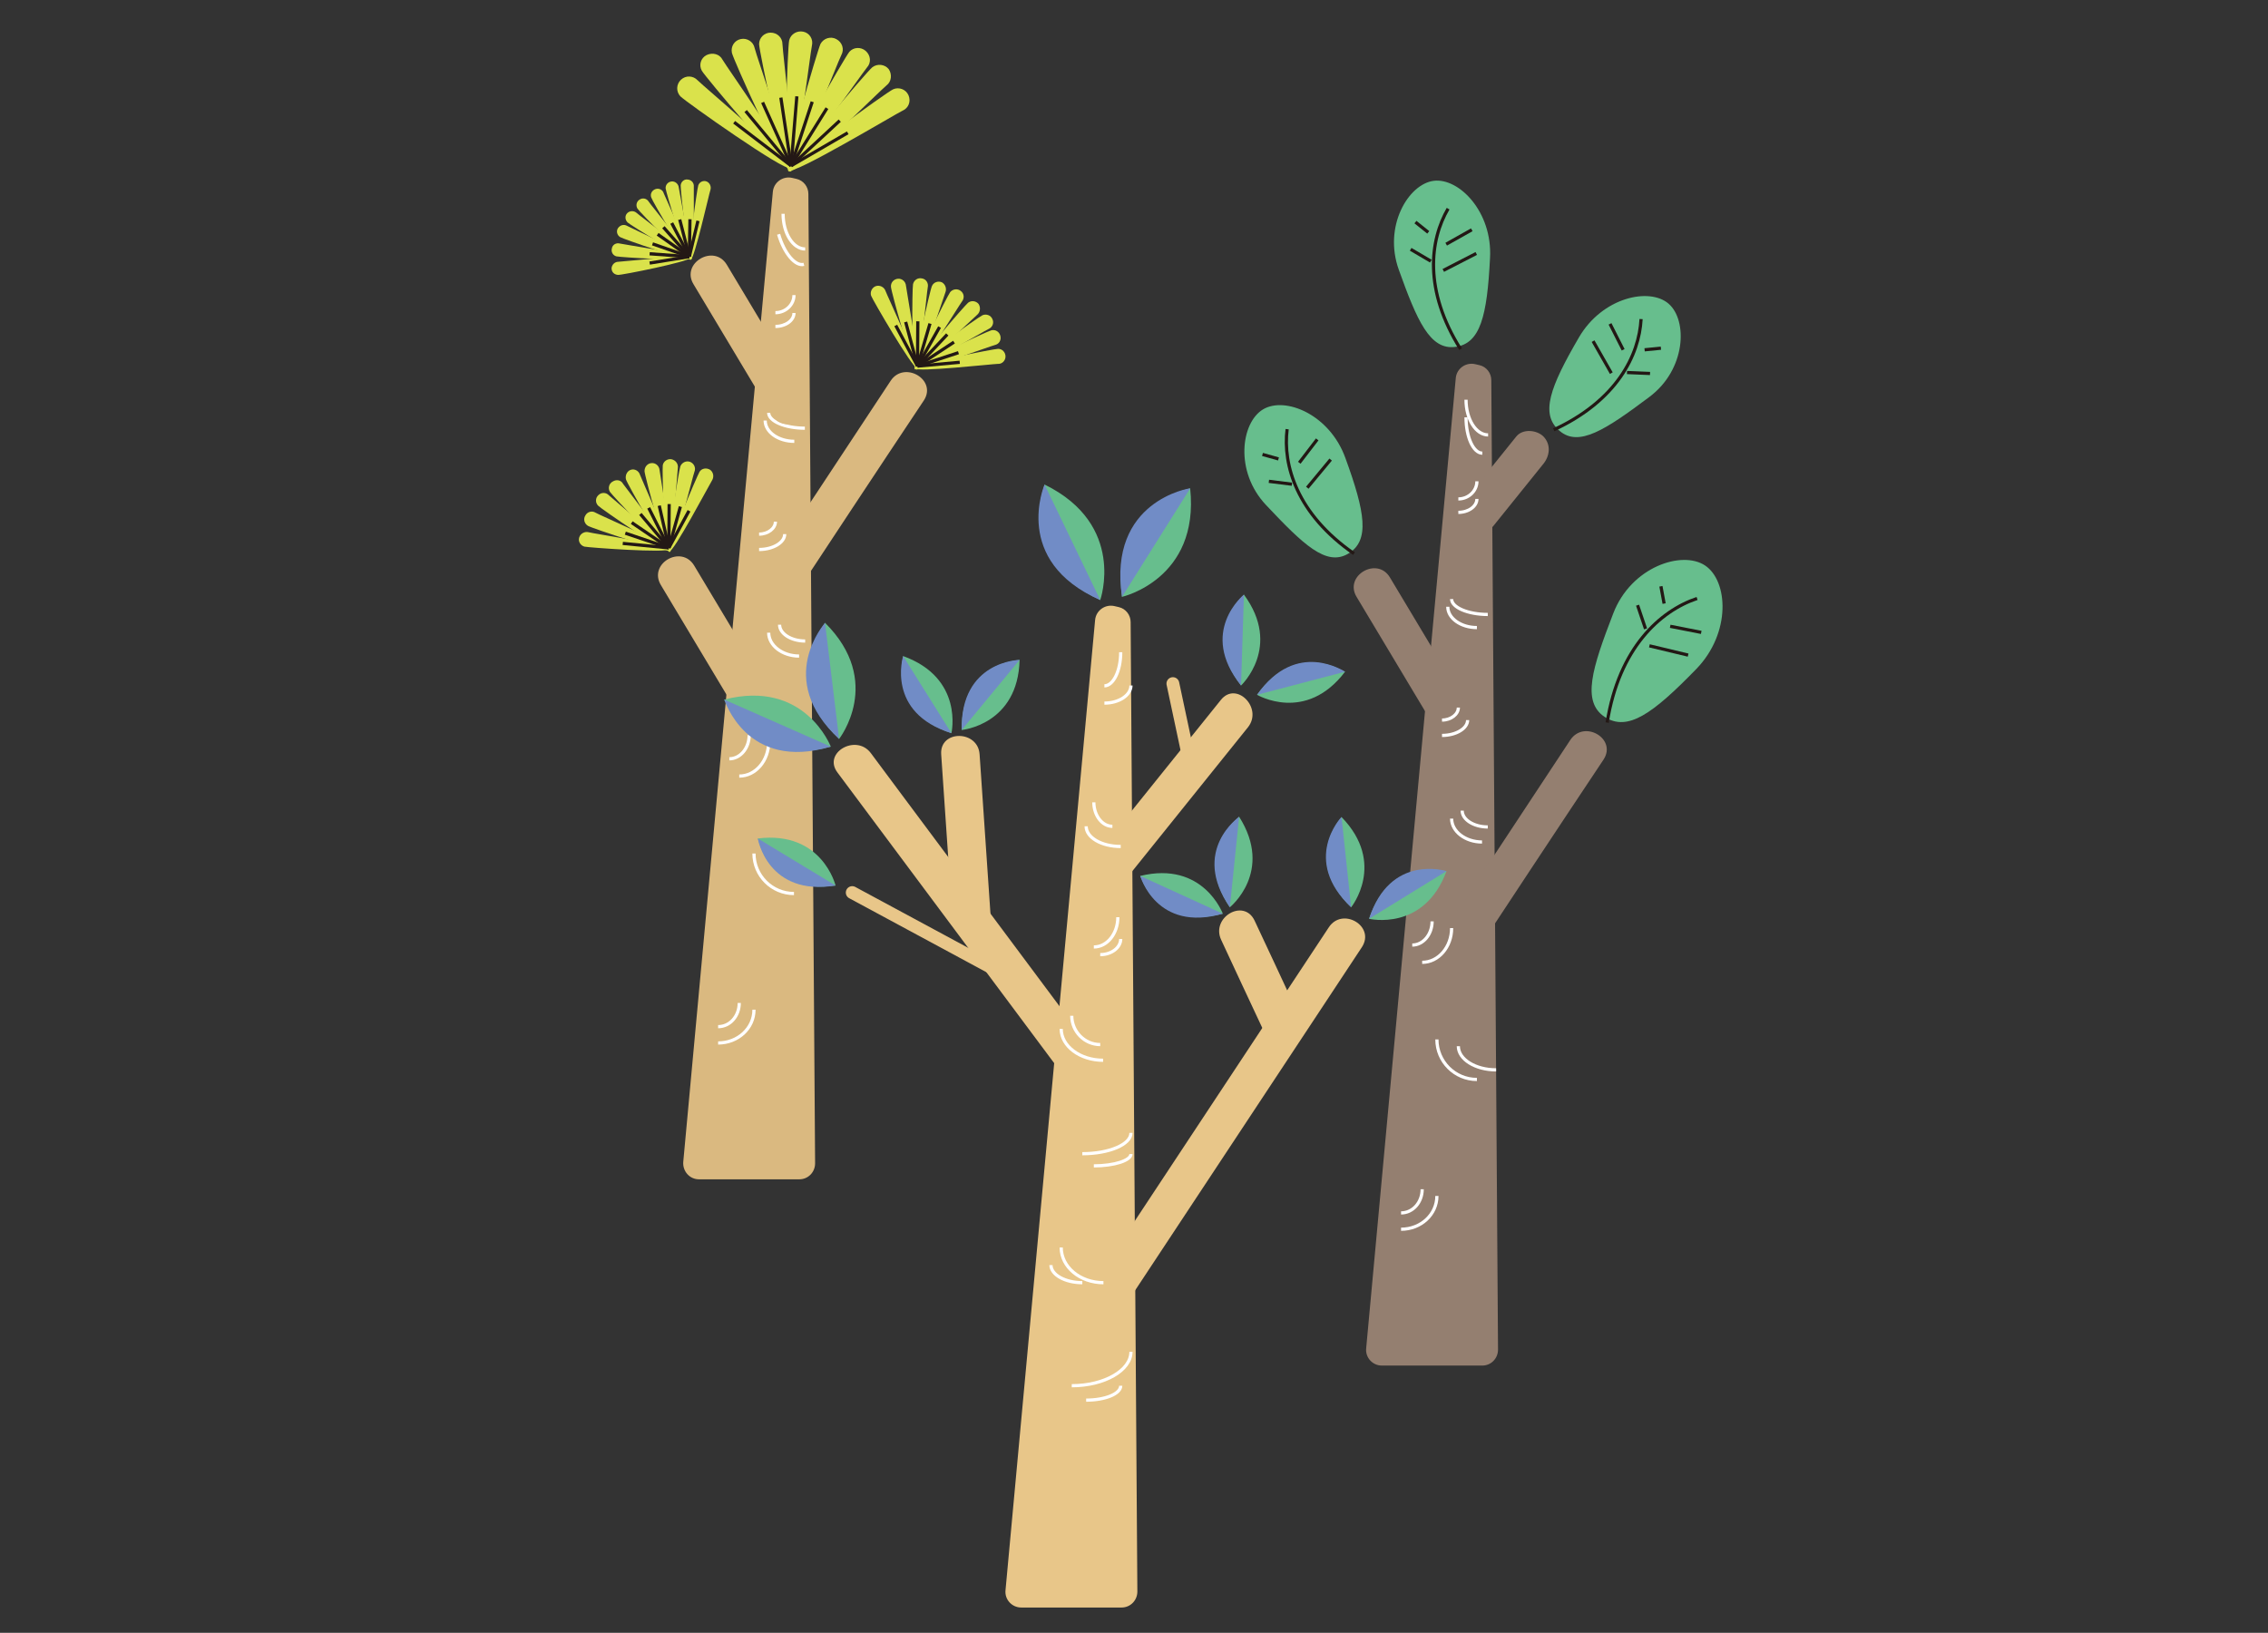 <?xml version="1.0" encoding="utf-8"?>
<!-- Generator: Adobe Illustrator 21.1.0, SVG Export Plug-In . SVG Version: 6.00 Build 0)  -->
<svg version="1.1" id="圖層_1" xmlns="http://www.w3.org/2000/svg" xmlns:xlink="http://www.w3.org/1999/xlink" x="0px" y="0px"
	 viewBox="0 0 708.7 510.2" style="enable-background:new 0 0 708.7 510.2;" xml:space="preserve">
<rect x="0" y="0" width="708.7" height="510.2" fill="#333333" stroke="none"/>
<style type="text/css">
	.st0{fill:#DAB980;}
	.st1{fill:#947F70;}
	.st2{fill:none;stroke:#FFFFFF;stroke-miterlimit:10;}
	.st3{fill:#E8C689;}
	.st4{fill:none;stroke:#E8C689;stroke-width:4;stroke-linecap:round;stroke-miterlimit:10;}
	.st5{fill:#67BE8D;}
	.st6{fill:#718CC6;}
	.st7{fill:#67BE8D;stroke:#231815;stroke-miterlimit:10;}
	.st8{fill:#DAE24B;}
	.st9{fill:none;stroke:#231815;stroke-miterlimit:10;}
</style>
<path class="st0" d="M218.4,368.5h31.4c2.7,0,4.9-2.2,4.9-5l-2.1-302.9c0-2.2-1.5-4.2-3.7-4.7l-1.3-0.3c-2.9-0.7-5.8,1.3-6.1,4.3
	l-28,303.2C213.3,366,215.5,368.5,218.4,368.5z"/>
<g>
	<line class="st1" x1="211.7" y1="179.8" x2="236.2" y2="220.7"/>
	<g>
		<path class="st0" d="M206.5,182.8c8.2,13.6,16.3,27.3,24.5,40.9c4,6.6,14.3,0.6,10.4-6.1c-8.2-13.6-16.3-27.3-24.5-40.9
			C212.9,170.1,202.5,176.1,206.5,182.8L206.5,182.8z"/>
	</g>
</g>
<g>
	<line class="st1" x1="283.4" y1="122" x2="238.7" y2="189.8"/>
	<g>
		<path class="st0" d="M278.3,119c-14.9,22.6-29.8,45.2-44.8,67.7c-4.3,6.5,6.1,12.5,10.4,6.1c14.9-22.6,29.8-45.2,44.8-67.7
			C292.9,118.6,282.5,112.6,278.3,119L278.3,119z"/>
	</g>
</g>
<path class="st2" d="M244.7,66.8c0,6.1,3.1,11,6.9,11"/>
<path class="st2" d="M243.3,73.2c1.7,5.9,5.2,10.1,7.9,9.4"/>
<path class="st2" d="M248.1,92.2c0,3-2.6,5.5-5.8,5.5"/>
<path class="st2" d="M248.1,97.8c0,2.3-2.6,4.2-5.8,4.2"/>
<path class="st2" d="M240.2,129c0,2.6,5.1,4.8,11.3,4.8"/>
<path class="st2" d="M239.1,131.4c0,3.6,4.1,6.5,9.1,6.5"/>
<path class="st2" d="M242.3,163c0,2.1-2.3,3.9-5.1,3.9"/>
<path class="st2" d="M245.2,166.9c0,2.6-3.6,4.8-8,4.8"/>
<path class="st2" d="M243.6,195.2c0,2.8,3.6,5.1,8,5.1"/>
<path class="st2" d="M240.2,197.7c0,4,4.3,7.3,9.5,7.3"/>
<path class="st2" d="M234.1,229.7c0,4.1-2.8,7.4-6.2,7.4"/>
<path class="st2" d="M240.2,231.8c0,5.9-4.1,10.7-9.2,10.7"/>
<path class="st2" d="M242.3,268.7c0,4.1,5.3,7.4,11.8,7.4"/>
<path class="st2" d="M235.6,266.7c0,6.9,5.6,12.5,12.5,12.5"/>
<path class="st2" d="M231,313.4c0,4.1-2.9,7.4-6.6,7.4"/>
<path class="st2" d="M235.6,315.5c0,5.8-5,10.4-11.2,10.4"/>
<g>
	<line class="st1" x1="221.9" y1="85.8" x2="246.4" y2="126.7"/>
	<g>
		<path class="st0" d="M216.7,88.8c8.2,13.6,16.3,27.3,24.5,40.9c4,6.6,14.3,0.6,10.4-6.1c-8.2-13.6-16.3-27.3-24.5-40.9
			C223.1,76.1,212.7,82.2,216.7,88.8L216.7,88.8z"/>
	</g>
</g>
<path class="st2" d="M326,454.6c0,9.2,8.2,16.7,18.3,16.7"/>
<path class="st2" d="M326,462.9c0,4.6,4.4,8.3,9.8,8.3"/>
<g>
	<path class="st1" d="M431.8,426.7h31.4c2.7,0,4.9-2.2,4.9-5L466,118.8c0-2.2-1.5-4.2-3.7-4.7l-1.3-0.3c-2.9-0.7-5.8,1.3-6.1,4.3
		l-28,303.2C426.6,424.2,428.9,426.7,431.8,426.7z"/>
	<g>
		<g>
			<path class="st1" d="M423.9,186.5c8.2,13.6,16.3,27.3,24.5,40.9c4,6.6,14.3,0.6,10.4-6.1c-8.2-13.6-16.3-27.3-24.5-40.9
				C430.3,173.8,419.9,179.9,423.9,186.5L423.9,186.5z"/>
		</g>
	</g>
	<g>
		<g>
			<path class="st1" d="M490.7,231.2c-14.9,22.6-29.8,45.2-44.8,67.7c-4.3,6.5,6.1,12.5,10.4,6.1c14.9-22.6,29.8-45.2,44.8-67.7
				C505.3,230.8,495,224.8,490.7,231.2L490.7,231.2z"/>
		</g>
	</g>
	<g>
		<g>
			<path class="st1" d="M473.8,136.4c-5.2,6.5-10.5,13-15.7,19.5c-2,2.5-2.4,6,0,8.5c2.1,2.1,6.5,2.5,8.5,0
				c5.2-6.5,10.5-13,15.7-19.5c2-2.5,2.4-6,0-8.5C480.2,134.3,475.8,133.9,473.8,136.4L473.8,136.4z"/>
		</g>
	</g>
	<path class="st2" d="M458.1,124.9c0,6.1,3.1,11,6.9,11"/>
	<path class="st2" d="M458.1,130.4c0,6.2,2.3,11.2,5.1,11.2"/>
	<path class="st2" d="M461.5,150.4c0,3-2.6,5.5-5.8,5.5"/>
	<path class="st2" d="M461.5,155.9c0,2.3-2.6,4.2-5.8,4.2"/>
	<path class="st2" d="M453.6,187.2c0,2.6,5.1,4.8,11.3,4.8"/>
	<path class="st2" d="M452.4,189.6c0,3.6,4.1,6.5,9.1,6.5"/>
	<path class="st2" d="M455.7,221.1c0,2.1-2.3,3.9-5.1,3.9"/>
	<path class="st2" d="M458.6,225c0,2.6-3.6,4.8-8,4.8"/>
	<path class="st2" d="M456.9,253.3c0,2.8,3.6,5.1,8,5.1"/>
	<path class="st2" d="M453.6,255.8c0,4,4.3,7.3,9.5,7.3"/>
	<path class="st2" d="M447.5,287.9c0,4.1-2.8,7.4-6.2,7.4"/>
	<path class="st2" d="M453.6,290c0,5.9-4.1,10.7-9.2,10.7"/>
	<path class="st2" d="M455.7,326.9c0,4.1,5.3,7.4,11.8,7.4"/>
	<path class="st2" d="M449,324.8c0,6.9,5.6,12.5,12.5,12.5"/>
	<path class="st2" d="M444.4,371.6c0,4.1-2.9,7.4-6.6,7.4"/>
	<path class="st2" d="M449,373.7c0,5.8-5,10.4-11.2,10.4"/>
</g>
<path class="st3" d="M319.1,502.3h31.4c2.7,0,4.9-2.2,4.9-5l-2.1-302.9c0-2.2-1.5-4.2-3.7-4.7l-1.3-0.3c-2.9-0.7-5.8,1.3-6.1,4.3
	l-28,303.2C313.9,499.8,316.2,502.3,319.1,502.3z"/>
<g>
	<g>
		<path class="st3" d="M261.7,241.4c22.8,30.5,45.5,61.1,68.3,91.6c3.2,4.3,6.4,8.6,9.6,12.9c4.6,6.1,15,0.1,10.4-6.1
			c-22.8-30.5-45.5-61.1-68.3-91.6c-3.2-4.3-6.4-8.6-9.6-12.9C267.5,229.2,257,235.2,261.7,241.4L261.7,241.4z"/>
	</g>
</g>
<g>
	<g>
		<path class="st3" d="M415.2,289.8c-25,37.8-50,75.7-75,113.5c-3.5,5.3-7,10.6-10.5,15.9c-4.3,6.5,6.1,12.5,10.4,6.1
			c25-37.8,50-75.7,75-113.5c3.5-5.3,7-10.6,10.5-15.9C429.8,289.3,419.4,283.3,415.2,289.8L415.2,289.8z"/>
	</g>
</g>
<g>
	<g>
		<path class="st3" d="M381.5,218.7c-12.8,16-25.7,31.9-38.5,47.9c-4.8,6,3.6,14.5,8.5,8.5c12.8-16,25.7-31.9,38.5-47.9
			C394.7,221.2,386.3,212.7,381.5,218.7L381.5,218.7z"/>
	</g>
</g>
<g>
	<g>
		<path class="st3" d="M294.1,235.7c1.2,17.1,2.3,34.2,3.5,51.3c0.5,7.7,12.5,7.7,12,0c-1.2-17.1-2.3-34.2-3.5-51.3
			C305.6,228.1,293.6,228,294.1,235.7L294.1,235.7z"/>
	</g>
</g>
<g>
	<g>
		<path class="st3" d="M381.6,293.7c4.2,9.1,8.5,18.2,12.7,27.2c3.3,7,13.6,0.9,10.4-6.1c-4.2-9.1-8.5-18.2-12.7-27.2
			C388.6,280.6,378.3,286.7,381.6,293.7L381.6,293.7z"/>
	</g>
</g>
<line class="st4" x1="366.5" y1="213.6" x2="372.1" y2="239.9"/>
<line class="st4" x1="266.3" y1="278.9" x2="309.7" y2="302.3"/>
<g>
	<path class="st5" d="M387.8,214.2c0,0,12.9-12.1,0.9-28.4C388.2,186.7,375.1,197.5,387.8,214.2z"/>
	<path class="st6" d="M387.8,214.2l0.9-28.4C388.7,185.8,374.3,197.4,387.8,214.2z"/>
</g>
<g>
	<path class="st5" d="M392.8,217.1c0,0,15.2,9,27.5-7.2C419.4,209.7,405.3,200.1,392.8,217.1z"/>
	<path class="st6" d="M392.8,217.1l27.5-7.2C420.3,210,405.2,199.4,392.8,217.1z"/>
</g>
<g>
	<path class="st5" d="M384.3,283.5c0,0,13.8-11.1,2.9-28.3C386.6,256.1,372.7,265.9,384.3,283.5z"/>
	<path class="st6" d="M384.3,283.5l2.9-28.3C387.2,255.3,372,265.7,384.3,283.5z"/>
</g>
<g>
	<path class="st5" d="M382.1,285.5c0,0-6.1-16.6-25.8-11.8C356.8,274.5,361.7,290.8,382.1,285.5z"/>
	<path class="st6" d="M382.1,285.5l-25.8-11.8C356.3,273.7,361.3,291.5,382.1,285.5z"/>
</g>
<g>
	<path class="st5" d="M300.5,228.1c0,0,17.6-1.6,18.1-21.9C317.6,206.5,300.6,207,300.5,228.1z"/>
	<path class="st6" d="M300.5,228.1l18.1-21.9C318.5,206.2,300.1,206.5,300.5,228.1z"/>
</g>
<g>
	<path class="st5" d="M297.3,229.1c0,0,4-17.2-15.1-24.1C282.3,206.1,277.4,222.3,297.3,229.1z"/>
	<path class="st6" d="M297.3,229.1l-15.1-24.1C282.2,205.1,276.7,222.7,297.3,229.1z"/>
</g>
<g>
	<path class="st5" d="M259.6,233.3c0,0-8.1-21.2-33.3-14.7C227.1,219.6,233.6,240.3,259.6,233.3z"/>
	<path class="st6" d="M259.6,233.3l-33.3-14.7C226.4,218.5,233.1,241.2,259.6,233.3z"/>
</g>
<g>
	<path class="st5" d="M261.1,276.7c0,0-4.2-17.2-24.3-14.7C237.2,262.9,240.2,279.6,261.1,276.7z"/>
	<path class="st6" d="M261.1,276.7L236.8,262C236.8,262,239.8,280.2,261.1,276.7z"/>
</g>
<g>
	<path class="st5" d="M262.2,230.9c0,0,14.1-17.9-4.4-36.3C257.4,195.8,242.8,212.1,262.2,230.9z"/>
	<path class="st6" d="M262.2,230.9l-4.4-36.3C257.9,194.7,241.8,212.1,262.2,230.9z"/>
</g>
<g>
	<path class="st5" d="M422.2,283.5c0,0,11.1-13.7-3-28.2C418.7,256.2,407.2,268.7,422.2,283.5z"/>
	<path class="st6" d="M422.2,283.5l-3-28.2C419.1,255.3,406.5,268.7,422.2,283.5z"/>
</g>
<g>
	<path class="st5" d="M343.8,187.5c0,0,8.3-23.5-17.4-36.1C326.3,152.8,317,174.9,343.8,187.5z"/>
	<path class="st6" d="M343.8,187.5l-17.4-36.1C326.4,151.5,316,175.3,343.8,187.5z"/>
</g>
<g>
	<path class="st5" d="M350.6,186.5c0,0,24.3-5.5,21.3-33.9C370.6,153.2,347,157,350.6,186.5z"/>
	<path class="st6" d="M350.6,186.5l21.3-33.9C371.9,152.5,346.1,156.4,350.6,186.5z"/>
</g>
<path class="st2" d="M350.2,203.8c0,5.8-2.3,10.5-5.1,10.5"/>
<path class="st2" d="M353.4,214.2c0,3-3.7,5.5-8.3,5.5"/>
<path class="st2" d="M341.8,250.7c0,4.1,2.6,7.5,5.8,7.5"/>
<path class="st2" d="M339.4,258.2c0,3.5,4.8,6.3,10.8,6.3"/>
<path class="st2" d="M349.3,286.6c0,5.1-3.3,9.3-7.5,9.3"/>
<path class="st2" d="M350.2,293.4c0,2.7-2.9,4.9-6.4,4.9"/>
<path class="st2" d="M331.6,321.5c0,5.4,5.9,9.8,13.1,9.8"/>
<path class="st2" d="M334.9,317.4c0,4.9,4,9,8.9,9"/>
<path class="st2" d="M353.4,354c0,3.6-6.8,6.5-15.2,6.5"/>
<path class="st2" d="M353.4,360.6c0,2-5.2,3.7-11.6,3.7"/>
<path class="st2" d="M331.6,389.8c0,6.1,5.9,11,13.2,11"/>
<path class="st2" d="M328.4,395.3c0,3,4.4,5.5,9.8,5.5"/>
<path class="st2" d="M353.4,422.4c0,5.8-8.3,10.6-18.5,10.6"/>
<path class="st2" d="M350.2,433c0,2.5-4.8,4.5-10.8,4.5"/>
<g>
	<path class="st5" d="M427.8,287.1c0,0,17.2,4.1,24.2-14.9C451,272.3,434.7,267.2,427.8,287.1z"/>
	<path class="st6" d="M427.8,287.1l24.2-14.9C451.9,272.2,434.4,266.6,427.8,287.1z"/>
</g>
<g>
	<path class="st5" d="M501.4,224c-7.2-4.8-3.9-15.2,2.7-32.3c5.6-14.6,21.5-19.8,28.7-15s8.2,21-2.7,32.3
		C516.4,223.1,508.6,228.7,501.4,224z"/>
	<path class="st7" d="M530.3,187c-11.6,3.9-24.4,15.5-28.1,38.8"/>
	<line class="st7" x1="521.9" y1="195.7" x2="531.6" y2="197.6"/>
	<line class="st7" x1="519" y1="183.2" x2="520" y2="188.6"/>
	<line class="st7" x1="511.7" y1="189.1" x2="514.2" y2="196.5"/>
	<line class="st7" x1="515.4" y1="201.8" x2="527.5" y2="204.7"/>
</g>
<g>
	<path class="st5" d="M487.3,134.6c6,5.2,14.4-0.3,28-10.5c11.6-8.6,12.1-24,6.1-29.2c-6-5.2-20.7-2-28,10.5
		C484.3,121,481.2,129.4,487.3,134.6z"/>
	<path class="st7" d="M512.8,99.7c-0.6,11.3-7.6,25.5-27.3,34.6"/>
	<line class="st7" x1="507.2" y1="109.3" x2="503.1" y2="101.2"/>
	<line class="st7" x1="519" y1="108.8" x2="513.9" y2="109.3"/>
	<line class="st7" x1="515.6" y1="116.7" x2="508.4" y2="116.4"/>
	<line class="st7" x1="503.5" y1="116.6" x2="497.8" y2="106.6"/>
</g>
<g>
	<path class="st5" d="M421.3,173c-6.9,4.1-14.1-2.9-25.7-15.2c-9.9-10.5-7.8-25.8-0.9-29.9c6.9-4.1,20.8,1.6,25.7,15.2
		C426.6,160.1,428.1,168.9,421.3,173z"/>
	<path class="st7" d="M402.2,134.1c-1.4,11.2,3,26.5,20.9,38.9"/>
	<line class="st7" x1="406" y1="144.6" x2="411.6" y2="137.3"/>
	<line class="st7" x1="394.5" y1="142" x2="399.5" y2="143.4"/>
	<line class="st7" x1="396.5" y1="150.4" x2="403.7" y2="151.3"/>
	<line class="st7" x1="408.5" y1="152.4" x2="415.8" y2="143.6"/>
</g>
<g>
	<path class="st5" d="M454.7,108.4c-7.9,1-11.9-8.2-17.6-24.1c-4.9-13.6,3-26.8,10.9-27.8c7.9-1,18.4,9.7,17.6,24.1
		C464.7,98.7,462.6,107.4,454.7,108.4z"/>
	<path class="st7" d="M452.5,65.2c-5.7,9.8-7.7,25.5,3.9,43.9"/>
	<line class="st7" x1="451.9" y1="76.3" x2="459.9" y2="71.8"/>
	<line class="st7" x1="442.3" y1="69.4" x2="446.3" y2="72.6"/>
	<line class="st7" x1="440.8" y1="77.9" x2="447.1" y2="81.6"/>
	<line class="st7" x1="451" y1="84.5" x2="461.3" y2="79.2"/>
</g>
<g>
	<path class="st8" d="M218,25.1c1.4,1.5,30.5,26,29,27.4c-1.5,1.4-33-20.9-34.4-22.4s-1.3-3.8,0.2-5.2
		C214.3,23.5,216.6,23.6,218,25.1z"/>
	<path class="st8" d="M225.8,18.7c1,1.8,22.9,32.9,21.1,33.8c-1.8,1-26.6-28.6-27.6-30.4c-1-1.8-0.3-4,1.5-4.9
		C222.7,16.3,224.9,16.9,225.8,18.7z"/>
	<path class="st8" d="M235.8,15c0.4,2,13,37.9,11.1,38.3c-2,0.4-17.8-34.8-18.2-36.8c-0.4-2,0.8-3.9,2.8-4.3
		C233.4,11.8,235.4,13,235.8,15z"/>
	<path class="st8" d="M262.9,17.2c-1,1.8-14.7,37.3-16.5,36.3c-1.8-1,9.1-38,10-39.8c1-1.8,3.2-2.4,4.9-1.5
		C263.2,13.2,263.9,15.4,262.9,17.2z"/>
	<path class="st8" d="M270.9,21.1c-1.3,1.5-23.1,32.8-24.6,31.4s17.8-34.8,19.1-36.3c1.3-1.5,3.6-1.6,5.1-0.3
		C272.1,17.3,272.3,19.6,270.9,21.1z"/>
	<path class="st8" d="M253.7,14.3c-0.5,2-5,39.8-7,39.3c-2-0.5-0.6-39.1-0.1-41c0.5-2,2.5-3.1,4.4-2.7
		C253,10.3,254.2,12.3,253.7,14.3z"/>
	<path class="st8" d="M244.5,13.8c0,2,4.7,39.8,2.6,39.8c-2,0-9.9-37.8-9.9-39.8s1.6-3.6,3.6-3.6S244.5,11.7,244.5,13.8z"/>
	<path class="st8" d="M277,26.7c-1.6,1.2-28.6,28.1-29.8,26.5c-1.2-1.6,23.8-31,25.4-32.2c1.6-1.2,3.9-0.9,5.1,0.6
		C278.8,23.2,278.6,25.5,277,26.7z"/>
	<path class="st8" d="M282,34.6c-1.8,0.8-34.5,20.4-35.3,18.5c-0.8-1.8,30.5-24.4,32.4-25.2c1.8-0.8,4,0,4.8,1.9
		C284.7,31.7,283.9,33.8,282,34.6z"/>
	<line class="st9" x1="262.4" y1="37.7" x2="247.2" y2="51.8"/>
	<line class="st9" x1="264.9" y1="41.5" x2="247.2" y2="51.8"/>
	<line class="st9" x1="253.8" y1="31.8" x2="247.2" y2="51.8"/>
	<line class="st9" x1="249" y1="30.1" x2="247.2" y2="51.8"/>
	<line class="st9" x1="244" y1="30.5" x2="247.2" y2="51.8"/>
	<line class="st9" x1="238.3" y1="32" x2="247.2" y2="51.8"/>
	<line class="st9" x1="233" y1="34.7" x2="247.2" y2="51.8"/>
	<line class="st9" x1="229.4" y1="38.2" x2="247.2" y2="51.8"/>
	<line class="st9" x1="258.4" y1="33.8" x2="247.2" y2="51.8"/>
</g>
<g>
	<path class="st8" d="M193.2,81.8c1.1,0,22.4-2.4,22.4-1.2c0,1.1-21.3,5.4-22.5,5.3s-2-0.9-2-2.1C191.2,82.7,192.1,81.8,193.2,81.8z
		"/>
	<path class="st8" d="M193.7,76.1c1.1,0.3,22.3,3.4,22,4.5c-0.3,1.1-22-0.2-23.1-0.5s-1.7-1.4-1.4-2.5
		C191.4,76.4,192.6,75.8,193.7,76.1z"/>
	<path class="st8" d="M196,70.6c1,0.6,20.5,9.4,19.9,10.3s-21.1-6.2-22.1-6.8c-1-0.6-1.3-1.9-0.7-2.8C193.8,70.3,195,70,196,70.6z"
		/>
	<path class="st8" d="M207.4,60.4c0.4,1.1,9.5,20.5,8.4,20.8s-12-18.4-12.3-19.5c-0.4-1.1,0.2-2.2,1.3-2.6S207.1,59.3,207.4,60.4z"
		/>
	<path class="st8" d="M212.1,58.6c0.1,1.1,4.4,22.1,3.3,22.2c-1.1,0.1-7.3-20.8-7.4-21.9c-0.1-1.1,0.7-2.1,1.9-2.2
		C211,56.6,212,57.5,212.1,58.6z"/>
	<path class="st8" d="M202.7,63c0.6,1,14.3,17.5,13.3,18.1c-1,0.6-16.2-14.9-16.8-15.9c-0.6-1-0.3-2.2,0.6-2.8
		C200.8,61.7,202.1,62,202.7,63z"/>
	<path class="st8" d="M198.9,66.5c0.8,0.8,18.1,13.5,17.3,14.4c-0.8,0.8-19.3-10.6-20.1-11.4c-0.8-0.8-0.9-2.1-0.1-2.9
		C196.8,65.8,198.1,65.8,198.9,66.5z"/>
	<path class="st8" d="M216.8,58.3c-0.1,1.1,0.4,22.6-0.8,22.5c-1.1-0.1-3.4-21.7-3.3-22.9c0.1-1.1,1.1-2,2.2-1.8
		C216.1,56.2,216.9,57.2,216.8,58.3z"/>
	<path class="st8" d="M222,59.3c-0.4,1.1-5.1,22-6.1,21.6c-1.1-0.4,1.9-21.9,2.3-23c0.4-1.1,1.6-1.6,2.6-1.2
		C221.8,57.1,222.3,58.3,222,59.3z"/>
	<line class="st9" x1="215.6" y1="68.5" x2="215.4" y2="80.2"/>
	<line class="st9" x1="218.1" y1="69" x2="215.4" y2="80.2"/>
	<line class="st9" x1="209.9" y1="69.7" x2="215.4" y2="80.2"/>
	<line class="st9" x1="207.3" y1="71" x2="215.4" y2="80.2"/>
	<line class="st9" x1="205.5" y1="73.2" x2="215.4" y2="80.2"/>
	<line class="st9" x1="203.9" y1="76.2" x2="215.4" y2="80.2"/>
	<line class="st9" x1="203" y1="79.3" x2="215.4" y2="80.2"/>
	<line class="st9" x1="203" y1="82.2" x2="215.4" y2="80.2"/>
	<line class="st9" x1="212.4" y1="68.6" x2="215.4" y2="80.2"/>
</g>
<g>
	<path class="st8" d="M276.7,90.9c0.4,1.2,10.9,23.5,9.7,23.9c-1.2,0.4-13.8-21.2-14.2-22.4c-0.4-1.2,0.3-2.6,1.5-3
		S276.3,89.7,276.7,90.9z"/>
	<path class="st8" d="M283.1,89.3c0.1,1.3,4.6,25.5,3.3,25.6c-1.3,0.1-8-24-8-25.3c-0.1-1.3,0.9-2.4,2.2-2.5S283,88,283.1,89.3z"/>
	<path class="st8" d="M289.9,89.8c-0.3,1.3-2.5,25.8-3.8,25.5c-1.3-0.3-1.1-25.2-0.8-26.5c0.3-1.3,1.5-2.1,2.8-1.8
		C289.4,87.2,290.2,88.5,289.9,89.8z"/>
	<path class="st8" d="M305.3,98.4c-1,0.8-18.7,18-19.4,16.9c-0.8-1,15.6-19.9,16.6-20.7c1-0.8,2.5-0.6,3.3,0.4
		C306.5,96.1,306.3,97.6,305.3,98.4z"/>
	<path class="st8" d="M308.9,102.8c-1.2,0.5-22.4,13.1-22.9,11.9c-0.5-1.2,19.8-15.7,21-16.2s2.6,0,3.1,1.2
		C310.7,100.9,310.1,102.3,308.9,102.8z"/>
	<path class="st8" d="M300.6,94.2c-0.8,1-13.6,22-14.7,21.2c-1-0.8,10.2-23.1,11-24.1c0.8-1,2.3-1.2,3.3-0.4
		C301.3,91.7,301.4,93.2,300.6,94.2z"/>
	<path class="st8" d="M295.4,91.4c-0.5,1.2-8,24.6-9.1,24.1c-1.2-0.5,4.3-24.9,4.9-26.1c0.5-1.2,1.9-1.7,3.1-1.2
		C295.4,88.8,295.9,90.2,295.4,91.4z"/>
	<path class="st8" d="M310.9,107.8c-1.3,0.3-24.4,8.8-24.7,7.5c-0.3-1.3,22.3-11.8,23.6-12.1s2.5,0.5,2.8,1.8
		S312.2,107.5,310.9,107.8z"/>
	<path class="st8" d="M311.8,113.7c-1.3,0-25.8,2.7-25.7,1.4s24.5-6.1,25.8-6.1c1.3,0,2.3,1.1,2.3,2.4S313.1,113.8,311.8,113.7z"/>
	<line class="st9" x1="299.5" y1="110.2" x2="286.7" y2="114.4"/>
	<line class="st9" x1="299.9" y1="113.2" x2="286.7" y2="114.4"/>
	<line class="st9" x1="296" y1="104.5" x2="286.7" y2="114.4"/>
	<line class="st9" x1="293.6" y1="102.2" x2="286.7" y2="114.4"/>
	<line class="st9" x1="290.6" y1="101.1" x2="286.7" y2="114.4"/>
	<line class="st9" x1="286.8" y1="100.4" x2="286.7" y2="114.4"/>
	<line class="st9" x1="283" y1="100.6" x2="286.7" y2="114.4"/>
	<line class="st9" x1="279.9" y1="101.7" x2="286.7" y2="114.4"/>
	<line class="st9" x1="298.1" y1="106.9" x2="286.7" y2="114.4"/>
</g>
<g>
	<path class="st8" d="M183.9,166.3c1.3,0.4,25.6,4.1,25.2,5.3c-0.4,1.3-25.2-0.5-26.5-0.8c-1.3-0.4-2-1.7-1.6-2.9
		S182.7,166,183.9,166.3z"/>
	<path class="st8" d="M186.1,160.2c1.1,0.7,23.7,10.4,23,11.6c-0.7,1.1-24.3-6.8-25.4-7.5c-1.1-0.7-1.5-2.1-0.8-3.2
		C183.5,159.9,185,159.5,186.1,160.2z"/>
	<path class="st8" d="M190.3,154.8c0.9,0.9,19.9,16.5,19,17.4c-0.9,0.9-21.5-13.2-22.4-14.2c-0.9-0.9-0.9-2.4,0.1-3.3
		C187.9,153.8,189.4,153.8,190.3,154.8z"/>
	<path class="st8" d="M206.1,146.9c0.1,1.3,4.4,25.5,3.1,25.6c-1.3,0.1-7.8-24-7.8-25.3s0.9-2.4,2.2-2.5
		C204.9,144.6,206,145.6,206.1,146.9z"/>
	<path class="st8" d="M211.8,146.3c-0.2,1.3-1.7,25.8-3,25.6c-1.3-0.2-1.9-25.2-1.7-26.5s1.5-2.1,2.7-1.9
		C211.2,143.8,212,145,211.8,146.3z"/>
	<path class="st8" d="M200,148.4c0.4,1.2,10.6,23.6,9.4,24c-1.2,0.4-13.5-21.4-13.8-22.6s0.3-2.6,1.5-3
		C198.3,146.4,199.6,147.1,200,148.4z"/>
	<path class="st8" d="M194.7,151.2c0.7,1.1,16,20.4,14.8,21.1c-1.1,0.7-18.2-17.5-18.9-18.6c-0.7-1.1-0.3-2.6,0.8-3.2
		C192.6,149.7,194.1,150,194.7,151.2z"/>
	<path class="st8" d="M217,147.4c-0.5,1.2-6.3,25.1-7.6,24.6c-1.2-0.5,2.7-25.1,3.2-26.3c0.5-1.2,1.8-1.8,3-1.4
		C216.9,144.8,217.5,146.2,217,147.4z"/>
	<path class="st8" d="M222.5,150.1c-0.7,1.1-12.2,22.8-13.3,22.1s8.7-23.7,9.4-24.8c0.7-1.1,2.2-1.3,3.3-0.6
		C222.9,147.5,223.2,149,222.5,150.1z"/>
	<line class="st9" x1="212.6" y1="158.3" x2="209" y2="171.2"/>
	<line class="st9" x1="215.3" y1="159.6" x2="209" y2="171.2"/>
	<line class="st9" x1="206" y1="158" x2="209" y2="171.2"/>
	<line class="st9" x1="202.7" y1="158.7" x2="209" y2="171.2"/>
	<line class="st9" x1="200.1" y1="160.6" x2="209" y2="171.2"/>
	<line class="st9" x1="197.4" y1="163.3" x2="209" y2="171.2"/>
	<line class="st9" x1="195.4" y1="166.6" x2="209" y2="171.2"/>
	<line class="st9" x1="194.6" y1="169.8" x2="209" y2="171.2"/>
	<line class="st9" x1="209.1" y1="157.5" x2="209" y2="171.2"/>
</g>
</svg>
